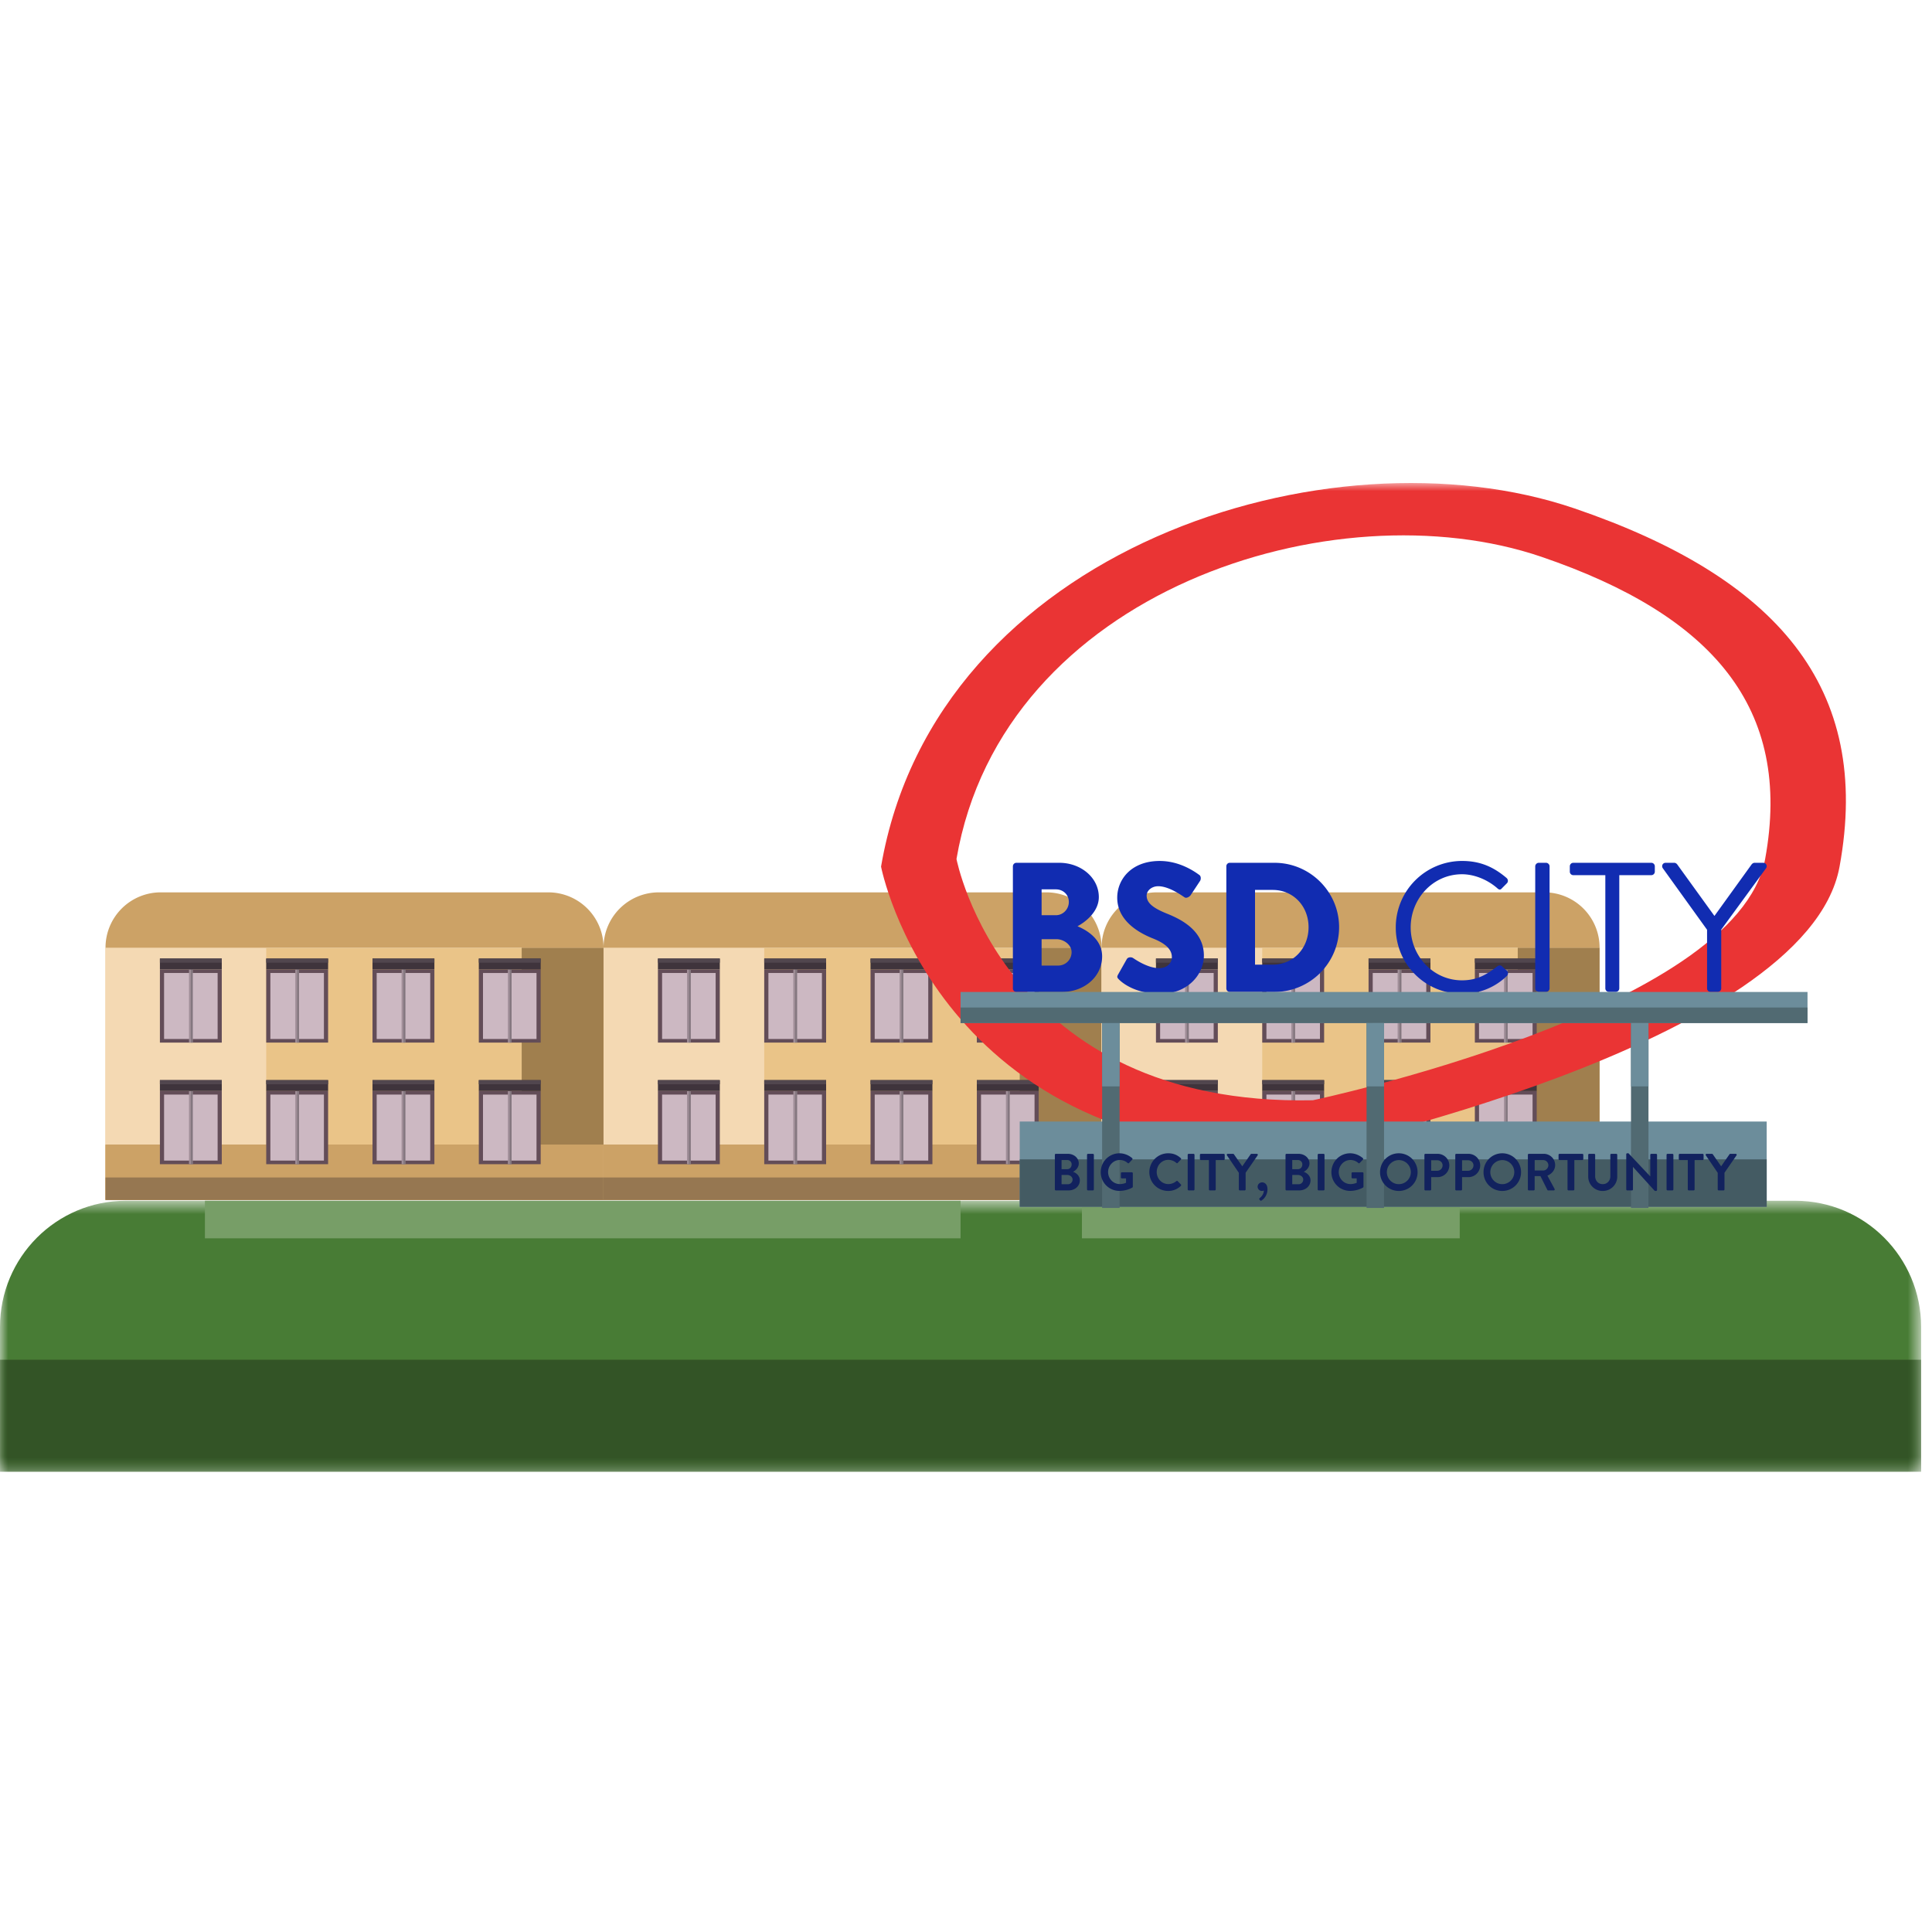<svg xmlns="http://www.w3.org/2000/svg" xmlns:xlink="http://www.w3.org/1999/xlink" width="120" height="120"><defs><path id="a" d="M0 .677h119.324v16.829H0z"/><path id="c" d="M0 61.411h119.324V0H0z"/></defs><g fill="none" fill-rule="evenodd" transform="translate(0 30)"><g transform="translate(0 43.905)"><mask id="b" fill="#fff"><use xlink:href="#a"/></mask><path fill="#487C35" d="M119.324 17.506H0v-8.99C0 4.187 3.5.677 7.817.677h103.69c4.317 0 7.817 3.51 7.817 7.84v8.99z" mask="url(#b)"/></g><mask id="d" fill="#fff"><use xlink:href="#c"/></mask><path fill="#335426" d="M0 61.411h119.324v-6.955H0z" mask="url(#d)"/><path fill="#779E67" d="M12.728 46.914h46.934v-2.332H12.728zm54.472 0h23.467v-2.332H67.2z" mask="url(#d)"/><path fill="#EAC488" d="M6.554 44.532h30.933v-15.67H6.554z" mask="url(#d)"/><path fill="#F4D9B3" d="M6.553 44.532h9.982v-15.67H6.553z" mask="url(#d)"/><path fill="#A07F4E" d="M32.404 44.532h5.083v-15.67h-5.083z" mask="url(#d)"/><path fill="#CCA266" d="M6.554 44.532h30.933v-3.436H6.554z" mask="url(#d)"/><path fill="#CCA266" d="M6.554 44.532h30.933v-3.436H6.554z" mask="url(#d)"/><path fill="#967751" d="M6.554 44.532h30.933v-1.397H6.554z" mask="url(#d)"/><path fill="#CCA266" d="M37.487 28.863H6.554a3.431 3.431 0 0 1 3.426-3.437h24.082a3.43 3.43 0 0 1 3.425 3.437" mask="url(#d)"/><path fill="#634D58" d="M9.932 34.757h3.843v-4.546H9.932z" mask="url(#d)"/><path fill="#CCB8C2" d="M10.191 34.534h3.326v-4.1h-3.326z" mask="url(#d)"/><path fill="#A08E98" d="M11.74 34.757h.229v-4.546h-.23z" mask="url(#d)"/><path fill="#84777F" d="M11.854 34.757h.115v-4.546h-.115z" mask="url(#d)"/><path fill="#3F343C" d="M9.932 30.211h3.843v-.674H9.932z" mask="url(#d)"/><path fill="#51464E" d="M9.932 29.793h3.843v-.257H9.932z" mask="url(#d)"/><path fill="#634D58" d="M9.932 42.31h3.843v-4.547H9.932z" mask="url(#d)"/><path fill="#CCB8C2" d="M10.191 42.086h3.326v-4.1h-3.326z" mask="url(#d)"/><path fill="#A08E98" d="M11.74 42.31h.229v-4.547h-.23z" mask="url(#d)"/><path fill="#84777F" d="M11.854 42.31h.115v-4.547h-.115z" mask="url(#d)"/><path fill="#3F343C" d="M9.932 37.763h3.843v-.675H9.932z" mask="url(#d)"/><path fill="#51464E" d="M9.932 37.345h3.843v-.257H9.932z" mask="url(#d)"/><path fill="#634D58" d="M16.535 34.757h3.844v-4.546h-3.844z" mask="url(#d)"/><path fill="#CCB8C2" d="M16.793 34.534h3.326v-4.1h-3.326z" mask="url(#d)"/><path fill="#A08E98" d="M18.342 34.757h.229v-4.546h-.23z" mask="url(#d)"/><path fill="#84777F" d="M18.457 34.757h.114v-4.546h-.114z" mask="url(#d)"/><path fill="#3F343C" d="M16.535 30.211h3.844v-.674h-3.844z" mask="url(#d)"/><path fill="#51464E" d="M16.535 29.793h3.844v-.257h-3.844z" mask="url(#d)"/><path fill="#634D58" d="M16.535 42.31h3.844v-4.547h-3.844z" mask="url(#d)"/><path fill="#CCB8C2" d="M16.793 42.086h3.326v-4.1h-3.326z" mask="url(#d)"/><path fill="#A08E98" d="M18.342 42.31h.229v-4.547h-.23z" mask="url(#d)"/><path fill="#84777F" d="M18.457 42.31h.114v-4.547h-.114z" mask="url(#d)"/><path fill="#3F343C" d="M16.535 37.763h3.844v-.675h-3.844z" mask="url(#d)"/><path fill="#51464E" d="M16.535 37.345h3.844v-.257h-3.844z" mask="url(#d)"/><path fill="#634D58" d="M23.137 34.757h3.844v-4.546h-3.844z" mask="url(#d)"/><path fill="#CCB8C2" d="M23.396 34.534h3.326v-4.1h-3.326z" mask="url(#d)"/><path fill="#A08E98" d="M24.945 34.757h.229v-4.546h-.23z" mask="url(#d)"/><path fill="#84777F" d="M25.059 34.757h.115v-4.546h-.115z" mask="url(#d)"/><path fill="#3F343C" d="M23.137 30.211h3.844v-.674h-3.844z" mask="url(#d)"/><path fill="#51464E" d="M23.137 29.793h3.844v-.257h-3.844z" mask="url(#d)"/><path fill="#634D58" d="M23.137 42.31h3.844v-4.547h-3.844z" mask="url(#d)"/><path fill="#CCB8C2" d="M23.396 42.086h3.326v-4.1h-3.326z" mask="url(#d)"/><path fill="#A08E98" d="M24.945 42.31h.229v-4.547h-.23z" mask="url(#d)"/><path fill="#84777F" d="M25.059 42.31h.115v-4.547h-.115z" mask="url(#d)"/><path fill="#3F343C" d="M23.137 37.763h3.844v-.675h-3.844z" mask="url(#d)"/><path fill="#51464E" d="M23.137 37.345h3.844v-.257h-3.844z" mask="url(#d)"/><path fill="#634D58" d="M29.74 34.757h3.844v-4.546H29.74z" mask="url(#d)"/><path fill="#CCB8C2" d="M29.999 34.534h3.325v-4.1H30z" mask="url(#d)"/><path fill="#A08E98" d="M31.547 34.757h.229v-4.546h-.23z" mask="url(#d)"/><path fill="#84777F" d="M31.661 34.757h.115v-4.546h-.115z" mask="url(#d)"/><path fill="#3F343C" d="M29.74 30.211h3.844v-.674H29.74z" mask="url(#d)"/><path fill="#51464E" d="M29.74 29.793h3.844v-.257H29.74z" mask="url(#d)"/><path fill="#634D58" d="M29.74 42.31h3.844v-4.547H29.74z" mask="url(#d)"/><path fill="#CCB8C2" d="M29.999 42.086h3.325v-4.1H30z" mask="url(#d)"/><path fill="#A08E98" d="M31.547 42.31h.229v-4.547h-.23z" mask="url(#d)"/><path fill="#84777F" d="M31.661 42.31h.115v-4.547h-.115z" mask="url(#d)"/><path fill="#3F343C" d="M29.74 37.763h3.844v-.675H29.74z" mask="url(#d)"/><path fill="#51464E" d="M29.74 37.345h3.844v-.257H29.74z" mask="url(#d)"/><path fill="#EAC488" d="M37.487 44.532H68.42v-15.67H37.487z" mask="url(#d)"/><path fill="#F4D9B3" d="M37.487 44.532h9.981v-15.67h-9.98z" mask="url(#d)"/><path fill="#A07F4E" d="M63.337 44.532h5.083v-15.67h-5.083z" mask="url(#d)"/><path fill="#CCA266" d="M37.487 44.532H68.42v-3.436H37.487z" mask="url(#d)"/><path fill="#CCA266" d="M37.487 44.532H68.42v-3.436H37.487z" mask="url(#d)"/><path fill="#967751" d="M37.487 44.532H68.42v-1.397H37.487z" mask="url(#d)"/><path fill="#CCA266" d="M68.42 28.863H37.487a3.431 3.431 0 0 1 3.427-3.437h24.08a3.431 3.431 0 0 1 3.426 3.437" mask="url(#d)"/><path fill="#634D58" d="M40.865 34.757h3.844v-4.546h-3.844z" mask="url(#d)"/><path fill="#CCB8C2" d="M41.124 34.534h3.326v-4.1h-3.326z" mask="url(#d)"/><path fill="#A08E98" d="M42.673 34.757h.229v-4.546h-.23z" mask="url(#d)"/><path fill="#84777F" d="M42.787 34.757h.115v-4.546h-.115z" mask="url(#d)"/><path fill="#3F343C" d="M40.865 30.211h3.844v-.674h-3.844z" mask="url(#d)"/><path fill="#51464E" d="M40.865 29.793h3.844v-.257h-3.844z" mask="url(#d)"/><path fill="#634D58" d="M40.865 42.31h3.844v-4.547h-3.844z" mask="url(#d)"/><path fill="#CCB8C2" d="M41.124 42.086h3.326v-4.1h-3.326z" mask="url(#d)"/><path fill="#A08E98" d="M42.673 42.31h.229v-4.547h-.23z" mask="url(#d)"/><path fill="#84777F" d="M42.787 42.31h.115v-4.547h-.115z" mask="url(#d)"/><path fill="#3F343C" d="M40.865 37.763h3.844v-.675h-3.844z" mask="url(#d)"/><path fill="#51464E" d="M40.865 37.345h3.844v-.257h-3.844z" mask="url(#d)"/><path fill="#634D58" d="M47.468 34.757h3.844v-4.546h-3.844z" mask="url(#d)"/><path fill="#CCB8C2" d="M47.727 34.534h3.325v-4.1h-3.325z" mask="url(#d)"/><path fill="#A08E98" d="M49.275 34.757h.229v-4.546h-.23z" mask="url(#d)"/><path fill="#84777F" d="M49.39 34.757h.114v-4.546h-.114z" mask="url(#d)"/><path fill="#3F343C" d="M47.468 30.211h3.844v-.674h-3.844z" mask="url(#d)"/><path fill="#51464E" d="M47.468 29.793h3.844v-.257h-3.844z" mask="url(#d)"/><path fill="#634D58" d="M47.468 42.31h3.844v-4.547h-3.844z" mask="url(#d)"/><path fill="#CCB8C2" d="M47.727 42.086h3.325v-4.1h-3.325z" mask="url(#d)"/><path fill="#A08E98" d="M49.275 42.31h.229v-4.547h-.23z" mask="url(#d)"/><path fill="#84777F" d="M49.39 42.31h.114v-4.547h-.114z" mask="url(#d)"/><path fill="#3F343C" d="M47.468 37.763h3.844v-.675h-3.844z" mask="url(#d)"/><path fill="#51464E" d="M47.468 37.345h3.844v-.257h-3.844z" mask="url(#d)"/><path fill="#634D58" d="M54.07 34.757h3.844v-4.546h-3.843z" mask="url(#d)"/><path fill="#CCB8C2" d="M54.329 34.534h3.326v-4.1H54.33z" mask="url(#d)"/><path fill="#A08E98" d="M55.877 34.757h.23v-4.546h-.23z" mask="url(#d)"/><path fill="#84777F" d="M55.992 34.757h.114v-4.546h-.114z" mask="url(#d)"/><path fill="#3F343C" d="M54.07 30.211h3.844v-.674h-3.843z" mask="url(#d)"/><path fill="#51464E" d="M54.07 29.793h3.844v-.257h-3.843z" mask="url(#d)"/><path fill="#634D58" d="M54.07 42.31h3.844v-4.547h-3.843z" mask="url(#d)"/><path fill="#CCB8C2" d="M54.329 42.086h3.326v-4.1H54.33z" mask="url(#d)"/><path fill="#A08E98" d="M55.877 42.31h.23v-4.547h-.23z" mask="url(#d)"/><path fill="#84777F" d="M55.992 42.31h.114v-4.547h-.114z" mask="url(#d)"/><path fill="#3F343C" d="M54.07 37.763h3.844v-.675h-3.843z" mask="url(#d)"/><path fill="#51464E" d="M54.07 37.345h3.844v-.257h-3.843z" mask="url(#d)"/><path fill="#634D58" d="M60.673 34.757h3.843v-4.546h-3.843z" mask="url(#d)"/><path fill="#CCB8C2" d="M60.932 34.534h3.325v-4.1h-3.325z" mask="url(#d)"/><path fill="#A08E98" d="M62.48 34.757h.23v-4.546h-.23z" mask="url(#d)"/><path fill="#84777F" d="M62.595 34.757h.115v-4.546h-.115z" mask="url(#d)"/><path fill="#3F343C" d="M60.673 30.211h3.843v-.674h-3.843z" mask="url(#d)"/><path fill="#51464E" d="M60.673 29.793h3.843v-.257h-3.843z" mask="url(#d)"/><path fill="#634D58" d="M60.673 42.31h3.843v-4.547h-3.843z" mask="url(#d)"/><path fill="#CCB8C2" d="M60.932 42.086h3.325v-4.1h-3.325z" mask="url(#d)"/><path fill="#A08E98" d="M62.48 42.31h.23v-4.547h-.23z" mask="url(#d)"/><path fill="#84777F" d="M62.595 42.31h.115v-4.547h-.115z" mask="url(#d)"/><path fill="#3F343C" d="M60.673 37.763h3.843v-.675h-3.843z" mask="url(#d)"/><path fill="#51464E" d="M60.673 37.345h3.843v-.257h-3.843z" mask="url(#d)"/><path fill="#EAC488" d="M68.42 44.532h30.933v-15.67H68.42z" mask="url(#d)"/><path fill="#F4D9B3" d="M68.42 44.532h9.98v-15.67h-9.98z" mask="url(#d)"/><path fill="#A07F4E" d="M94.27 44.532h5.083v-15.67h-5.082z" mask="url(#d)"/><path fill="#CCA266" d="M68.42 44.532h30.933v-3.436H68.42z" mask="url(#d)"/><path fill="#CCA266" d="M68.42 44.532h30.933v-3.436H68.42z" mask="url(#d)"/><path fill="#967751" d="M68.42 44.532h30.933v-1.397H68.42z" mask="url(#d)"/><path fill="#CCA266" d="M99.354 28.863H68.42a3.43 3.43 0 0 1 3.425-3.437h24.081a3.431 3.431 0 0 1 3.427 3.437" mask="url(#d)"/><path fill="#634D58" d="M71.799 34.757h3.843v-4.546H71.8z" mask="url(#d)"/><path fill="#CCB8C2" d="M72.057 34.534h3.326v-4.1h-3.326z" mask="url(#d)"/><path fill="#A08E98" d="M73.606 34.757h.229v-4.546h-.23z" mask="url(#d)"/><path fill="#84777F" d="M73.72 34.757h.115v-4.546h-.115z" mask="url(#d)"/><path fill="#3F343C" d="M71.799 30.211h3.843v-.674H71.8z" mask="url(#d)"/><path fill="#51464E" d="M71.799 29.793h3.843v-.257H71.8z" mask="url(#d)"/><path fill="#634D58" d="M71.799 42.31h3.843v-4.547H71.8z" mask="url(#d)"/><path fill="#CCB8C2" d="M72.057 42.086h3.326v-4.1h-3.326z" mask="url(#d)"/><path fill="#A08E98" d="M73.606 42.31h.229v-4.547h-.23z" mask="url(#d)"/><path fill="#84777F" d="M73.72 42.31h.115v-4.547h-.115z" mask="url(#d)"/><path fill="#3F343C" d="M71.799 37.763h3.843v-.675H71.8z" mask="url(#d)"/><path fill="#51464E" d="M71.799 37.345h3.843v-.257H71.8z" mask="url(#d)"/><path fill="#634D58" d="M78.4 34.757h3.844v-4.546h-3.843z" mask="url(#d)"/><path fill="#CCB8C2" d="M78.66 34.534h3.325v-4.1H78.66z" mask="url(#d)"/><path fill="#A08E98" d="M80.209 34.757h.229v-4.546h-.23z" mask="url(#d)"/><path fill="#84777F" d="M80.323 34.757h.115v-4.546h-.115z" mask="url(#d)"/><path fill="#3F343C" d="M78.4 30.211h3.844v-.674h-3.843z" mask="url(#d)"/><path fill="#51464E" d="M78.4 29.793h3.844v-.257h-3.843z" mask="url(#d)"/><path fill="#634D58" d="M78.4 42.31h3.844v-4.547h-3.843z" mask="url(#d)"/><path fill="#CCB8C2" d="M78.66 42.086h3.325v-4.1H78.66z" mask="url(#d)"/><path fill="#A08E98" d="M80.209 42.31h.229v-4.547h-.23z" mask="url(#d)"/><path fill="#84777F" d="M80.323 42.31h.115v-4.547h-.115z" mask="url(#d)"/><path fill="#3F343C" d="M78.4 37.763h3.844v-.675h-3.843z" mask="url(#d)"/><path fill="#51464E" d="M78.4 37.345h3.844v-.257h-3.843z" mask="url(#d)"/><path fill="#634D58" d="M85.004 34.757h3.843v-4.546h-3.843z" mask="url(#d)"/><path fill="#CCB8C2" d="M85.263 34.534h3.325v-4.1h-3.325z" mask="url(#d)"/><path fill="#A08E98" d="M86.81 34.757h.23v-4.546h-.23z" mask="url(#d)"/><path fill="#84777F" d="M86.926 34.757h.114v-4.546h-.114z" mask="url(#d)"/><path fill="#3F343C" d="M85.004 30.211h3.843v-.674h-3.843z" mask="url(#d)"/><path fill="#51464E" d="M85.004 29.793h3.843v-.257h-3.843z" mask="url(#d)"/><path fill="#634D58" d="M85.004 42.31h3.843v-4.547h-3.843z" mask="url(#d)"/><path fill="#CCB8C2" d="M85.263 42.086h3.325v-4.1h-3.325z" mask="url(#d)"/><path fill="#A08E98" d="M86.81 42.31h.23v-4.547h-.23z" mask="url(#d)"/><path fill="#84777F" d="M86.926 42.31h.114v-4.547h-.114z" mask="url(#d)"/><path fill="#3F343C" d="M85.004 37.763h3.843v-.675h-3.843z" mask="url(#d)"/><path fill="#51464E" d="M85.004 37.345h3.843v-.257h-3.843z" mask="url(#d)"/><path fill="#634D58" d="M91.606 34.757h3.843v-4.546h-3.843z" mask="url(#d)"/><path fill="#CCB8C2" d="M91.865 34.534h3.326v-4.1h-3.326z" mask="url(#d)"/><path fill="#A08E98" d="M93.414 34.757h.228v-4.546h-.228z" mask="url(#d)"/><path fill="#84777F" d="M93.528 34.757h.114v-4.546h-.114z" mask="url(#d)"/><path fill="#3F343C" d="M91.606 30.211h3.843v-.674h-3.843z" mask="url(#d)"/><path fill="#51464E" d="M91.606 29.793h3.843v-.257h-3.843z" mask="url(#d)"/><path fill="#634D58" d="M91.606 42.31h3.843v-4.547h-3.843z" mask="url(#d)"/><path fill="#CCB8C2" d="M91.865 42.086h3.326v-4.1h-3.326z" mask="url(#d)"/><path fill="#A08E98" d="M93.414 42.31h.228v-4.547h-.228z" mask="url(#d)"/><path fill="#84777F" d="M93.528 42.31h.114v-4.547h-.114z" mask="url(#d)"/><path fill="#3F343C" d="M91.606 37.763h3.843v-.675h-3.843z" mask="url(#d)"/><path fill="#51464E" d="M91.606 37.345h3.843v-.257h-3.843z" mask="url(#d)"/><path fill="#EA3434" d="M109.634 23.363C107.9 32.785 81.54 38.34 81.54 38.34c-19.19.39-22.131-14.987-22.131-14.987C62.267 6.673 82.906.196 95.759 4.59c10.557 3.606 15.606 9.351 13.875 18.774M97.81 1.584C82.576-3.62 58.113 4.055 54.724 23.827c0 0 3.488 18.226 26.232 17.763 0 0 31.246-6.584 33.3-17.752 2.052-11.168-3.933-17.979-16.445-22.254" mask="url(#d)"/><path fill="#6C8D9B" d="M63.337 44.957h46.396v-5.296H63.337z" mask="url(#d)"/><path fill="#445B63" d="M63.337 44.957h46.396V42.01H63.337z" mask="url(#d)"/><path fill="#112CB1" d="M65.736 29.973a.83.83 0 0 0 .822-.836c0-.459-.491-.802-.936-.802h-.926v1.638h1.04zm-.149-3.128c.435 0 .8-.367.8-.825 0-.46-.365-.78-.8-.78h-.891v1.605h.891zm-2.674-3.037c0-.114.092-.218.218-.218h2.662c1.349 0 2.457.928 2.457 2.131 0 .883-.79 1.525-1.326 1.81.606.253 1.531.816 1.531 1.87 0 1.283-1.13 2.211-2.49 2.211H63.13a.218.218 0 0 1-.218-.218v-7.586zm6.537 6.716.537-.952c.09-.149.308-.126.388-.068.047.023.87.63 1.623.63.457 0 .789-.287.789-.688 0-.481-.4-.848-1.177-1.157-.983-.39-2.217-1.158-2.217-2.533 0-1.135.88-2.28 2.64-2.28 1.188 0 2.102.607 2.445.86.137.079.114.285.068.366l-.582.882c-.08.126-.286.23-.389.149-.103-.057-.937-.688-1.634-.688-.411 0-.72.275-.72.585 0 .424.343.746 1.245 1.111.892.356 2.309 1.055 2.309 2.613 0 1.181-1.017 2.373-2.697 2.373-1.485 0-2.308-.619-2.571-.883-.114-.115-.148-.16-.057-.32m9.599-.608c1.29 0 2.228-1.02 2.228-2.326 0-1.295-.937-2.315-2.228-2.315h-1.097v4.641h1.097zm-2.88-6.108c0-.114.092-.218.206-.218h2.788c2.205 0 4.011 1.8 4.011 4a4.022 4.022 0 0 1-4.01 4.022h-2.79c-.113 0-.204-.103-.204-.218v-7.586zm14.65-.333c1.154 0 1.988.402 2.766 1.066.091.092.102.23.01.321l-.308.31c-.09.114-.182.103-.297-.012-.594-.515-1.405-.859-2.183-.859-1.805 0-3.187 1.524-3.187 3.3 0 1.765 1.382 3.289 3.187 3.289.995 0 1.578-.401 2.183-.86.115-.091.206-.08.274-.034l.343.31c.092.068.07.23-.011.309a3.917 3.917 0 0 1-2.777 1.112 4.103 4.103 0 0 1-4.125-4.114 4.122 4.122 0 0 1 4.125-4.138m4.537.333c0-.114.103-.218.217-.218h.457c.115 0 .217.104.217.218v7.586a.225.225 0 0 1-.217.218h-.457a.225.225 0 0 1-.217-.218v-7.586zm4.354.55h-1.988a.218.218 0 0 1-.218-.218v-.332c0-.115.092-.218.218-.218h4.845c.125 0 .217.103.217.218v.332a.218.218 0 0 1-.217.218h-1.99v7.036a.224.224 0 0 1-.216.218h-.434a.225.225 0 0 1-.217-.218v-7.036zm6.32 3.392-2.754-3.828c-.092-.149 0-.332.182-.332h.537c.08 0 .148.057.182.103l2.31 3.198 2.307-3.198c.035-.046.103-.103.183-.103h.537c.183 0 .274.183.183.332l-2.788 3.816v3.656a.226.226 0 0 1-.217.218h-.445a.218.218 0 0 1-.218-.218V27.75z" mask="url(#d)"/><path fill="#6C8D9B" d="M59.662 33.543h52.606v-1.93H59.662z" mask="url(#d)"/><path fill="#516A72" d="M59.662 33.543h52.606v-.965H59.662zm8.793 11.485h1.085V33.543h-1.085z" mask="url(#d)"/><path fill="#6C8D9B" d="M68.455 37.477h1.085v-3.934h-1.085z" mask="url(#d)"/><path fill="#516A72" d="M84.88 45.028h1.085V33.543H84.88z" mask="url(#d)"/><path fill="#6C8D9B" d="M84.88 37.477h1.085v-3.934H84.88z" mask="url(#d)"/><path fill="#516A72" d="M101.304 45.028h1.086V33.543h-1.086z" mask="url(#d)"/><path fill="#6C8D9B" d="M101.304 37.477h1.086v-3.934h-1.086z" mask="url(#d)"/><path fill="#12225E" d="M66.328 43.556a.289.289 0 0 0 .291-.295c0-.163-.161-.283-.33-.283h-.353v.578h.392zm-.045-.935c.165 0 .278-.13.278-.293a.264.264 0 0 0-.278-.276h-.347v.57h.347zm-.764-.894a.06.06 0 0 1 .06-.061h.743c.385 0 .683.26.683.6 0 .25-.204.446-.356.517.172.056.421.23.421.53 0 .364-.31.626-.706.626h-.784a.061.061 0 0 1-.061-.061v-2.151zm1.998 0c0-.032.03-.061.061-.061h.302c.032 0 .062.029.062.061v2.151c0 .032-.03.061-.062.061h-.302a.064.064 0 0 1-.061-.06v-2.152zm2.015-.094c.29 0 .57.114.79.302.026.026.029.066.003.091l-.201.211c-.026.026-.055.026-.084 0a.734.734 0 0 0-.49-.188c-.404 0-.724.348-.724.754 0 .403.32.743.728.743.182 0 .321-.054.386-.08v-.276h-.26a.059.059 0 0 1-.06-.06v-.256c0-.036.025-.061.06-.061h.623c.032 0 .058.029.058.06v.833a.063.063 0 0 1-.026.052s-.333.21-.803.21a1.156 1.156 0 0 1-1.163-1.163c0-.649.518-1.172 1.163-1.172m3.026 0c.327 0 .562.104.783.302.03.026.03.066.003.091l-.197.204c-.023.027-.055.027-.082 0a.763.763 0 0 0-.497-.19c-.416 0-.722.347-.722.756 0 .406.31.75.725.75a.77.77 0 0 0 .494-.185.062.062 0 0 1 .082 0l.201.208c.026.023.019.066-.004.088a1.11 1.11 0 0 1-.786.315c-.648 0-1.17-.516-1.17-1.167 0-.649.522-1.172 1.17-1.172m1.212.094c0-.032.028-.061.06-.061h.301c.033 0 .062.029.062.061v2.151a.063.063 0 0 1-.062.061h-.3a.064.064 0 0 1-.062-.06v-2.152zm1.317.328h-.496a.062.062 0 0 1-.061-.062v-.266c0-.032.026-.061.061-.061h1.416c.035 0 .062.03.062.061v.266a.062.062 0 0 1-.062.062h-.496v1.823c0 .032-.029.062-.06.062h-.303a.064.064 0 0 1-.06-.062v-1.823zm1.86.79-.74-1.085c-.025-.042 0-.094.053-.094h.331a.06.06 0 0 1 .051.03l.519.746.518-.747a.063.063 0 0 1 .052-.029h.333a.06.06 0 0 1 .051.094l-.747 1.082v1.036c0 .032-.03.062-.061.062h-.298a.062.062 0 0 1-.062-.062v-1.033zm1.451.595c.139 0 .327.104.327.425 0 .4-.25.627-.37.701-.029.02-.051.023-.08-.006l-.048-.052c-.023-.025-.02-.061.012-.087.036-.033.26-.202.26-.475-.004 0-.056.026-.123.026a.266.266 0 0 1-.263-.263c0-.146.12-.27.285-.27m2.258.117c.162 0 .29-.127.29-.295 0-.163-.16-.283-.33-.283h-.352v.578h.392zm-.046-.935c.166 0 .279-.13.279-.293a.265.265 0 0 0-.279-.276h-.346v.57h.346zm-.764-.894c0-.032.026-.061.062-.061h.741c.385 0 .684.26.684.6 0 .25-.205.446-.357.517.172.056.422.23.422.53 0 .364-.311.626-.707.626h-.783a.062.062 0 0 1-.062-.061v-2.151zm1.998 0c0-.032.03-.061.062-.061h.301c.033 0 .061.029.061.061v2.151a.063.063 0 0 1-.06.061h-.302a.064.064 0 0 1-.062-.06v-2.152zm2.016-.094c.29 0 .569.114.79.302.025.026.029.066.003.091l-.202.211c-.025.026-.054.026-.083 0a.734.734 0 0 0-.49-.188c-.404 0-.725.348-.725.754 0 .403.32.743.729.743.181 0 .32-.054.385-.08v-.276h-.259a.06.06 0 0 1-.061-.06v-.256a.06.06 0 0 1 .061-.061h.622c.032 0 .058.029.058.06v.833a.063.063 0 0 1-.026.052s-.333.21-.803.21a1.157 1.157 0 0 1-1.163-1.163c0-.649.518-1.172 1.163-1.172m3.023 1.917a.747.747 0 0 0 0-1.495.75.75 0 0 0-.742.75c0 .41.333.745.742.745m0-1.917c.648 0 1.166.523 1.166 1.172a1.16 1.16 0 0 1-1.166 1.167 1.158 1.158 0 0 1-1.164-1.167c0-.649.515-1.172 1.164-1.172m2.388 1.086a.335.335 0 0 0 .332-.339c0-.178-.152-.315-.333-.315h-.376v.654h.376zm-.798-.992a.06.06 0 0 1 .061-.06h.762c.398 0 .725.324.725.717a.73.73 0 0 1-.722.73h-.405v.764a.064.064 0 0 1-.062.062h-.298a.061.061 0 0 1-.06-.062v-2.15zm2.715.992a.335.335 0 0 0 .333-.339c0-.178-.152-.315-.333-.315h-.376v.654h.376zm-.797-.992a.06.06 0 0 1 .06-.06h.762c.399 0 .726.324.726.717a.73.73 0 0 1-.722.73h-.405v.764c0 .033-.03.062-.062.062h-.298a.061.061 0 0 1-.061-.062v-2.15zm2.918 1.823a.747.747 0 0 0 0-1.495.75.75 0 0 0-.742.75c0 .41.334.745.742.745m0-1.917c.648 0 1.167.523 1.167 1.172a1.16 1.16 0 0 1-1.167 1.167 1.157 1.157 0 0 1-1.163-1.167c0-.649.515-1.172 1.163-1.172m2.544 1.069c.17 0 .32-.15.32-.33a.323.323 0 0 0-.32-.317h-.53v.647h.53zm-.953-.975c0-.032.026-.061.06-.061h.928c.389 0 .706.312.706.698 0 .299-.197.542-.48.657l.445.824c.022.043 0 .094-.056.094h-.34c-.028 0-.045-.015-.052-.029l-.43-.86h-.36v.828c0 .032-.03.061-.061.061h-.3a.062.062 0 0 1-.06-.06v-2.152zm2.461.328h-.495a.062.062 0 0 1-.061-.062v-.266c0-.032.026-.061.06-.061h1.418c.034 0 .06.03.06.061v.266a.062.062 0 0 1-.06.062h-.496v1.823c0 .032-.03.062-.062.062h-.301a.064.064 0 0 1-.062-.062v-1.823zm1.287-.328c0-.032.03-.061.062-.061h.307c.036 0 .062.029.062.061v1.33c0 .275.188.493.47.493s.473-.218.473-.491v-1.332a.06.06 0 0 1 .06-.061h.309c.032 0 .06.029.06.061v1.352a.89.89 0 0 1-.903.893.89.89 0 0 1-.9-.893v-1.352zm2.362-.036c0-.032.029-.058.06-.058h.081l1.349 1.436h.003v-1.342c0-.032.026-.061.061-.061h.299c.032 0 .06.03.06.061v2.187a.06.06 0 0 1-.06.058h-.079l-1.353-1.491h-.004v1.397a.061.061 0 0 1-.061.062h-.295a.064.064 0 0 1-.061-.062v-2.187zm2.504.036c0-.032.029-.061.06-.061h.302c.033 0 .062.029.062.061v2.151c0 .032-.03.061-.062.061h-.301a.064.064 0 0 1-.061-.06v-2.152zm1.318.328h-.496a.062.062 0 0 1-.062-.062v-.266c0-.032.027-.061.062-.061h1.416c.035 0 .062.03.062.061v.266a.062.062 0 0 1-.062.062h-.496v1.823c0 .032-.03.062-.062.062h-.3a.064.064 0 0 1-.062-.062v-1.823zm1.859.79-.739-1.085c-.025-.042 0-.094.053-.094h.33c.025 0 .041.016.052.03l.517.746.519-.747c.01-.013.026-.029.052-.029h.333c.052 0 .078.052.052.094l-.748 1.082v1.036a.063.063 0 0 1-.061.062h-.299a.061.061 0 0 1-.06-.062v-1.033z" mask="url(#d)"/></g></svg>